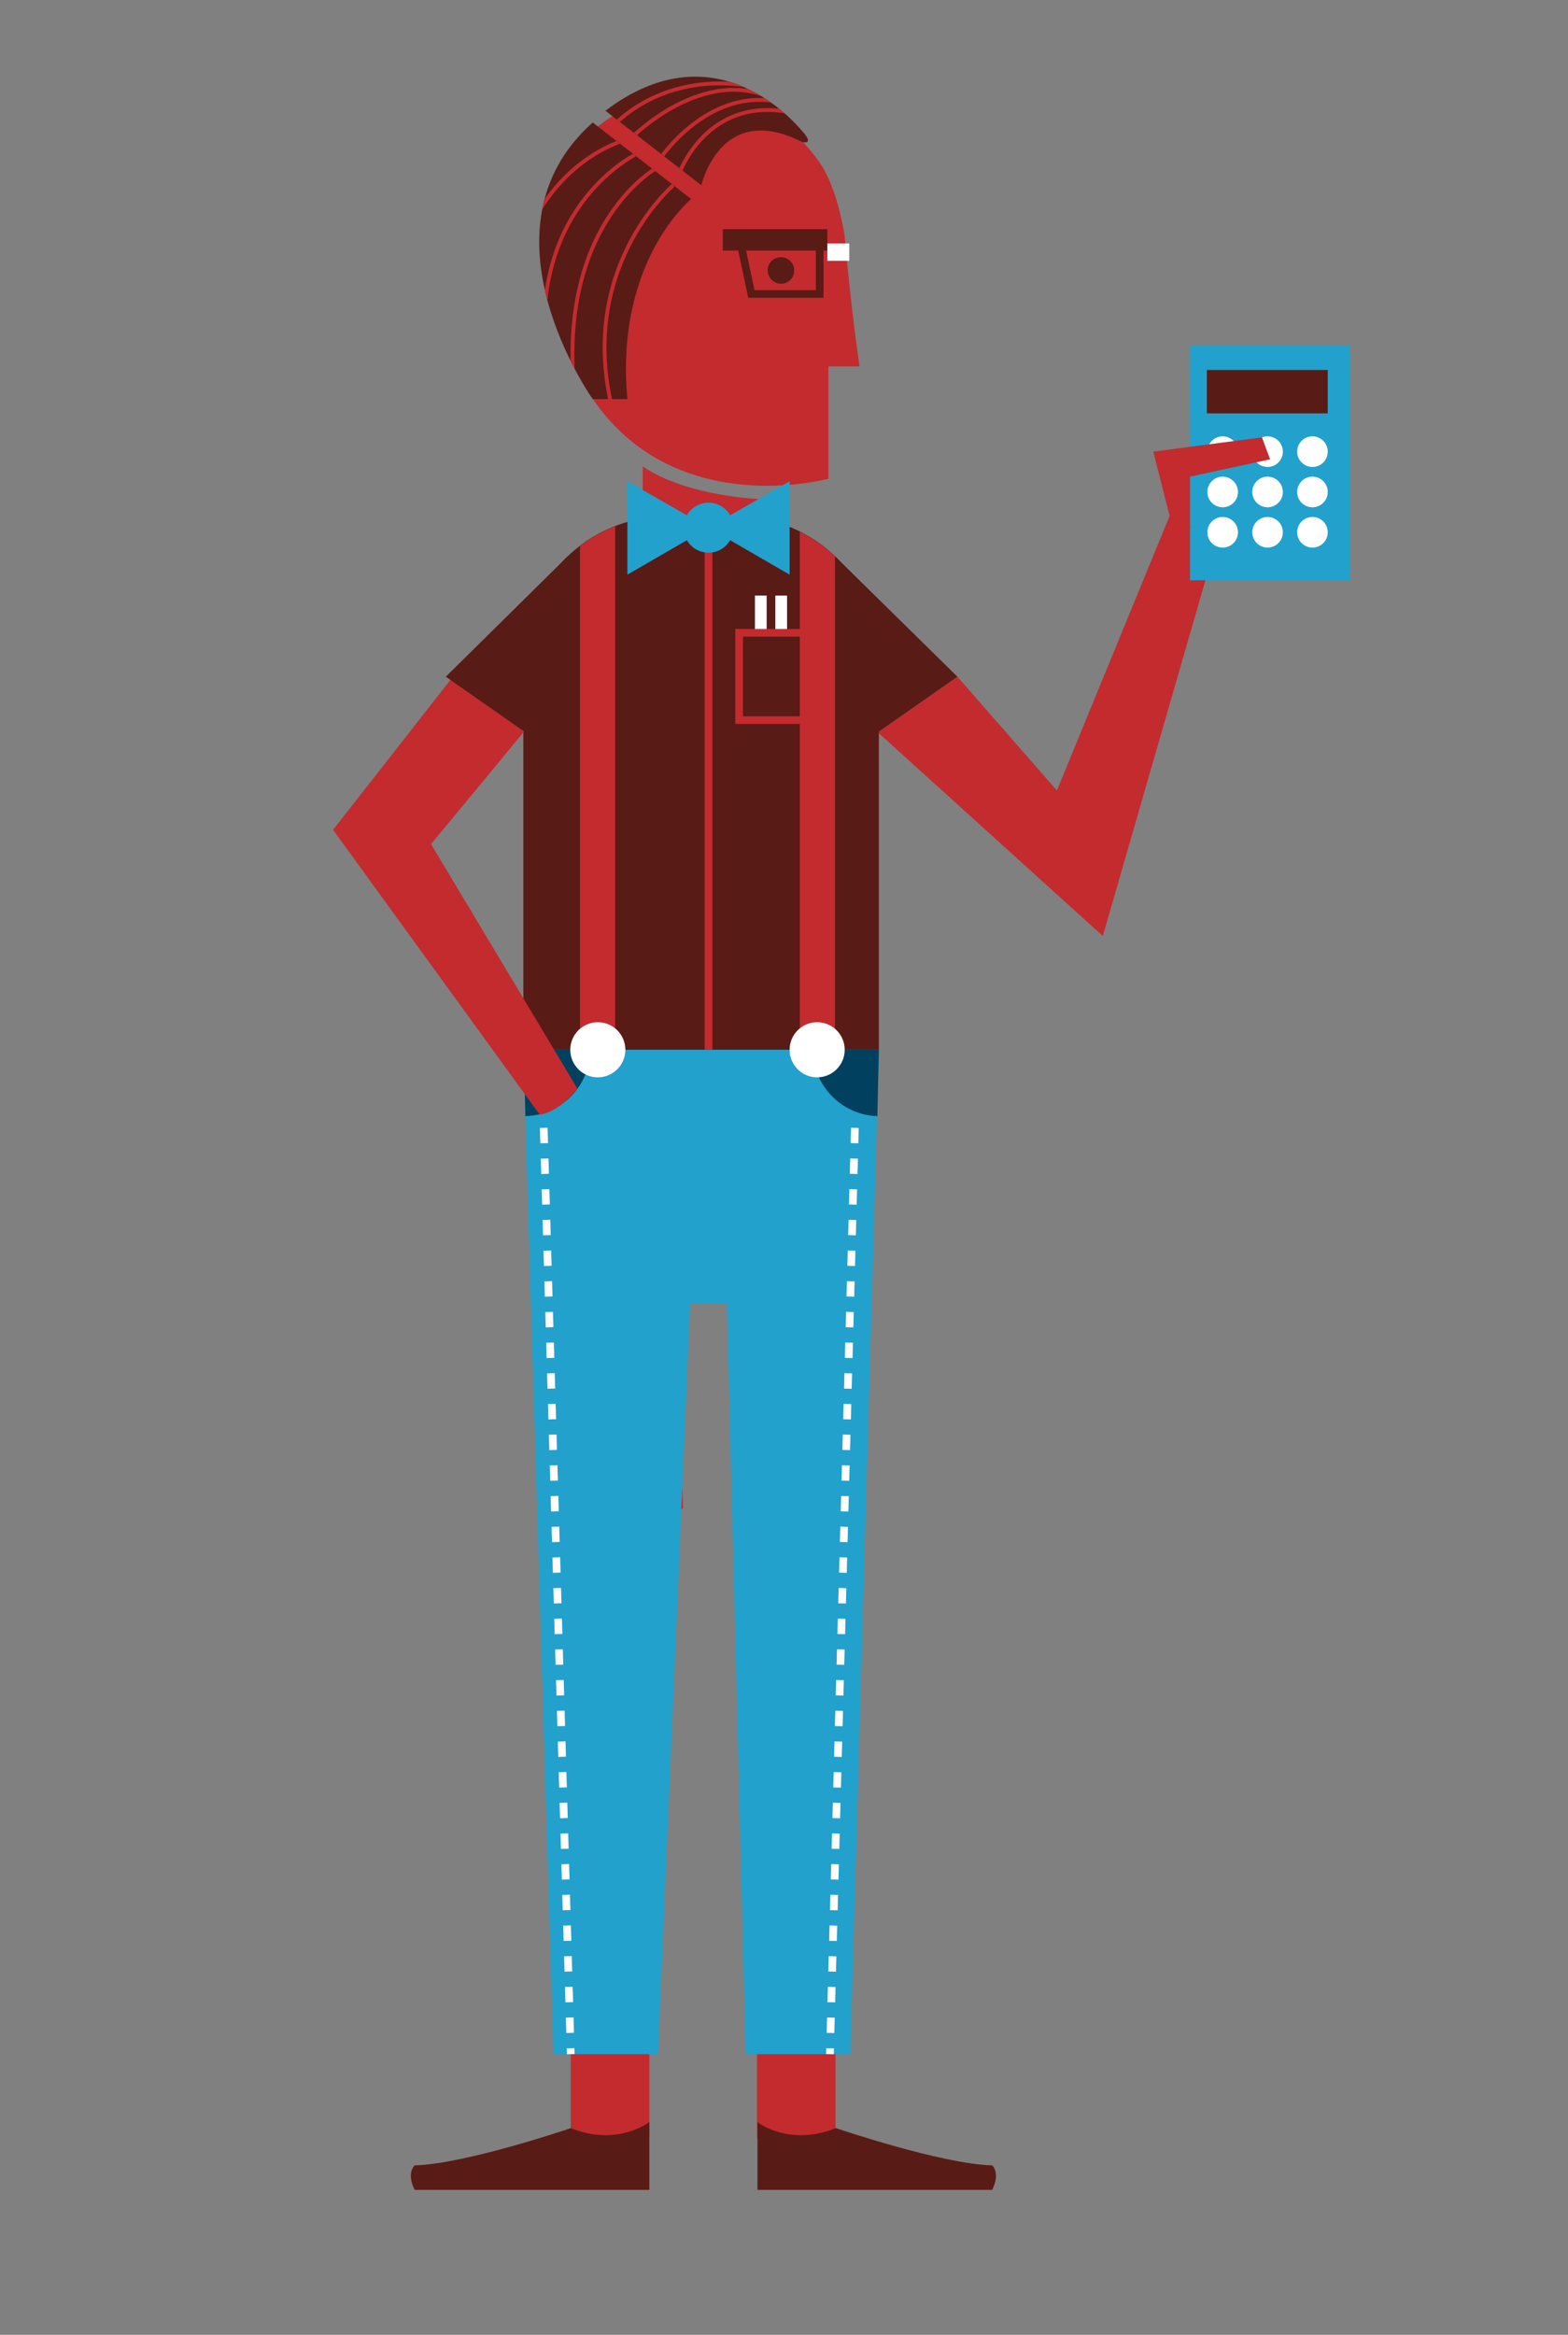 <?xml version="1.0" encoding="utf-8"?>
<!-- Generator: Adobe Illustrator 17.1.0, SVG Export Plug-In . SVG Version: 6.00 Build 0)  -->
<!DOCTYPE svg PUBLIC "-//W3C//DTD SVG 1.1//EN" "http://www.w3.org/Graphics/SVG/1.1/DTD/svg11.dtd">
<svg version="1.1" id="Layer_1" xmlns="http://www.w3.org/2000/svg" xmlns:xlink="http://www.w3.org/1999/xlink" x="0px" y="0px"
	 viewBox="0 0 307.4 457.5" enable-background="new 0 0 307.4 457.5" xml:space="preserve">
<rect x="0" y="0" width="307.4" height="457.5" fill="#808080" stroke="none"/>
<g>
	<polygon fill="#C32B2E" points="187.7,132.6 207.2,154.9 229.3,101.1 238.8,105.1 216.2,183.4 172.1,143.5 	"/>
	<polygon fill="#591B16" points="163.8,109.1 187.7,132.6 169.1,145.6 154.7,130.2 	"/>
	<rect x="111.9" y="398.1" fill="#C32B2E" width="15.4" height="20.8"/>
	<rect x="148.4" y="398.1" fill="#C32B2E" width="15.4" height="20.8"/>
	<path fill="#591B16" d="M172.4,129.3c0-15.5-12.6-28.1-28.1-28.1h-13.6c-15.5,0-28.1,12.6-28.1,28.1v76.4h69.7V129.3z"/>
	<polygon fill="#C32B2E" points="133.9,295.5 133.3,277.9 129.9,277.9 129.9,299.1 	"/>
	<path fill="#C32B2E" d="M109.9,32.8h0.2c5-8.1,14.5-14.7,25.5-14.7c11,0,20.7,6.7,25.7,14.7l0,0c1.6,2.7,3.3,7.3,4.3,13.5
		c1.2,14,2.9,25.5,2.9,25.5h-6.1v22c0,0-42.2,11.7-53.7-32.9c0,0-1.9-4.8-2-13.4C106.9,43,106.3,39.5,109.9,32.8z"/>
	<polygon fill="#22A1CD" points="102.6,205.7 108.5,402.5 129,402.5 135.3,255.4 142.5,255.4 146.2,402.5 166.7,402.5 172.3,205.7 	
		"/>
	<path fill="#C32B2E" d="M126,91.4v10.4c0,0,9.2,3.6,23.2,0v-4C149.2,97.8,134.9,97.4,126,91.4z"/>
	<path fill="#591B16" d="M150.5,53c0-1.5,1.2-2.6,2.6-2.6c1.5,0,2.6,1.2,2.6,2.6c0,1.5-1.2,2.6-2.6,2.6
		C151.7,55.6,150.5,54.4,150.5,53z"/>
	
		<line fill="none" stroke="#FFFFFF" stroke-width="1.504" stroke-miterlimit="10" stroke-dasharray="3.007" x1="167.6" y1="221" x2="162.7" y2="402.5"/>
	
		<line fill="none" stroke="#FFFFFF" stroke-width="1.504" stroke-miterlimit="10" stroke-dasharray="3.007" x1="106.6" y1="221" x2="111.9" y2="402.5"/>
	<path fill="#591B16" d="M116.2,78.2c0,0-23.6-33.2,0-54.2l19.3,15c0,0-15,12.2-12.5,39.2H116.2z"/>
	<path fill="#591B16" d="M118.7,21.7l18.8,14.6c0,0,3.7-16.6,19.7-8.5c0,0,2.7,0.8,0-2.2C154.5,22.5,139.4,6,118.7,21.7z"/>
	<path fill="#01405F" d="M103,218.7c7-0.2,12.7-5.9,12.7-13h-13L103,218.7z"/>
	<rect x="148" y="116.7" fill="#FFFFFF" width="2.3" height="7.3"/>
	<rect x="152" y="116.7" fill="#FFFFFF" width="2.3" height="7.3"/>
	<path fill="#01405F" d="M172,218.7l0.3-13h-13C159.4,212.7,165,218.5,172,218.7z"/>
	<path fill="#C32B2E" d="M156.8,104.2v101.5h6.9V109C161.6,107.1,159.3,105.4,156.8,104.2z"/>
	<circle fill="#FFFFFF" cx="160.2" cy="205.7" r="5.4"/>
	<line fill="none" stroke="#C32B2E" stroke-width="1.504" stroke-miterlimit="10" x1="138.9" y1="107.9" x2="138.9" y2="205.7"/>
	<circle fill="#22A1CD" cx="138.9" cy="103.4" r="4.9"/>
	<polygon fill="#22A1CD" points="123,94.3 138.9,103.4 123,112.6 	"/>
	<polygon fill="#22A1CD" points="154.8,94.3 138.9,103.4 154.8,112.6 	"/>
	<rect x="144.9" y="124" fill="none" stroke="#C32B2E" stroke-width="1.504" stroke-miterlimit="10" width="16.5" height="17.1"/>
	<path fill="#591B16" d="M111.9,417c0,0-20.5,7-30.6,7.3c0,0-1.7,1.4,0,4.8h46v-13.3C127.3,415.8,121.1,420.7,111.9,417z"/>
	<path fill="#591B16" d="M163.9,417c0,0,20.5,7,30.6,7.3c0,0,1.7,1.4,0,4.8h-46v-13.3C148.4,415.8,154.6,420.7,163.9,417z"/>
	<rect x="141.7" y="44.9" fill="#591B16" width="20.5" height="4.2"/>
	<polyline fill="none" stroke="#591B16" stroke-width="1.504" stroke-miterlimit="10" points="160.7,47.7 160.7,57.6 147.3,57.6 
		145.2,47.7 	"/>
	<rect x="162.2" y="47.7" fill="#FFFFFF" width="4.3" height="3.4"/>
	<path fill="#C32B2E" d="M90.2,130.8l-24.9,31.8l40.5,55.8c0,0,3.5-0.2,7.4-5.1l-28.7-47.9l18.2-22L90.2,130.8z"/>
	<polygon fill="#591B16" points="111.2,109.1 87.4,132.6 106,145.6 120.3,130.2 	"/>
	<path fill="#C32B2E" d="M113.7,107v98.7h6.9V103.1C118.1,104.1,115.8,105.4,113.7,107z"/>
	<circle fill="#FFFFFF" cx="117.2" cy="205.7" r="5.4"/>
	<rect x="233.3" y="67.7" fill="#22A1CD" width="31.4" height="46"/>
	<rect x="236.6" y="72.5" fill="#591B16" width="23.7" height="8.5"/>
	<circle fill="#FFFFFF" cx="239.7" cy="88.5" r="3"/>
	<circle fill="#FFFFFF" cx="248.5" cy="88.5" r="3"/>
	<circle fill="#FFFFFF" cx="257.3" cy="88.5" r="3"/>
	<circle fill="#FFFFFF" cx="239.7" cy="96.4" r="3"/>
	<circle fill="#FFFFFF" cx="248.5" cy="96.4" r="3"/>
	<circle fill="#FFFFFF" cx="257.3" cy="96.4" r="3"/>
	<circle fill="#FFFFFF" cx="239.7" cy="104.3" r="3"/>
	<circle fill="#FFFFFF" cx="248.5" cy="104.3" r="3"/>
	<circle fill="#FFFFFF" cx="257.3" cy="104.3" r="3"/>
	<polygon fill="#C32B2E" points="229.3,101.1 226.1,88.5 247.4,85.7 249,90 233.3,93.4 233.3,103.4 231.6,107.2 	"/>
	<g>
		<defs>
			<path id="SVGID_1_" d="M116.2,78.2c0,0-23.6-33.2,0-54.2l19.3,15c0,0-15,12.2-12.5,39.2H116.2z"/>
		</defs>
		<clipPath id="SVGID_2_">
			<use xlink:href="#SVGID_1_"  overflow="visible"/>
		</clipPath>
		<path clip-path="url(#SVGID_2_)" fill="none" stroke="#C32B2E" stroke-width="0.752" stroke-miterlimit="10" d="M132,36.3
			c0,0-19.8,16.8-11.4,45.9"/>
		<path clip-path="url(#SVGID_2_)" fill="none" stroke="#C32B2E" stroke-width="0.752" stroke-miterlimit="10" d="M128.9,32.8
			c0,0-19.2,10.4-16.4,43"/>
		<path clip-path="url(#SVGID_2_)" fill="none" stroke="#C32B2E" stroke-width="0.752" stroke-miterlimit="10" d="M125.3,29.9
			c0,0-19.5,8.8-18.6,36"/>
		<path clip-path="url(#SVGID_2_)" fill="none" stroke="#C32B2E" stroke-width="0.752" stroke-miterlimit="10" d="M122.4,27.5
			c0,0-14.8,3.8-20.7,22.8"/>
	</g>
	<g>
		<defs>
			<path id="SVGID_3_" d="M118.7,21.7l18.8,14.6c0,0,3.7-16.6,19.7-8.5c0,0,2.7,0.8,0-2.2C154.5,22.5,139.4,6,118.7,21.7z"/>
		</defs>
		<clipPath id="SVGID_4_">
			<use xlink:href="#SVGID_3_"  overflow="visible"/>
		</clipPath>
		<g clip-path="url(#SVGID_4_)">
			<path fill="none" stroke="#C32B2E" stroke-width="0.752" stroke-miterlimit="10" d="M133,34.4c0,0,6.1-18.3,26.2-11.2"/>
			<path fill="none" stroke="#C32B2E" stroke-width="0.752" stroke-miterlimit="10" d="M128.9,31.8c0,0,10.3-16.2,25.8-11.3"/>
			<path fill="none" stroke="#C32B2E" stroke-width="0.752" stroke-miterlimit="10" d="M123.8,27c0,0,14.3-14.6,28.2-7.4"/>
			<path fill="none" stroke="#C32B2E" stroke-width="0.752" stroke-miterlimit="10" d="M120.3,24.6c0,0,10.5-12.1,30.2-7"/>
		</g>
	</g>
</g>
</svg>
